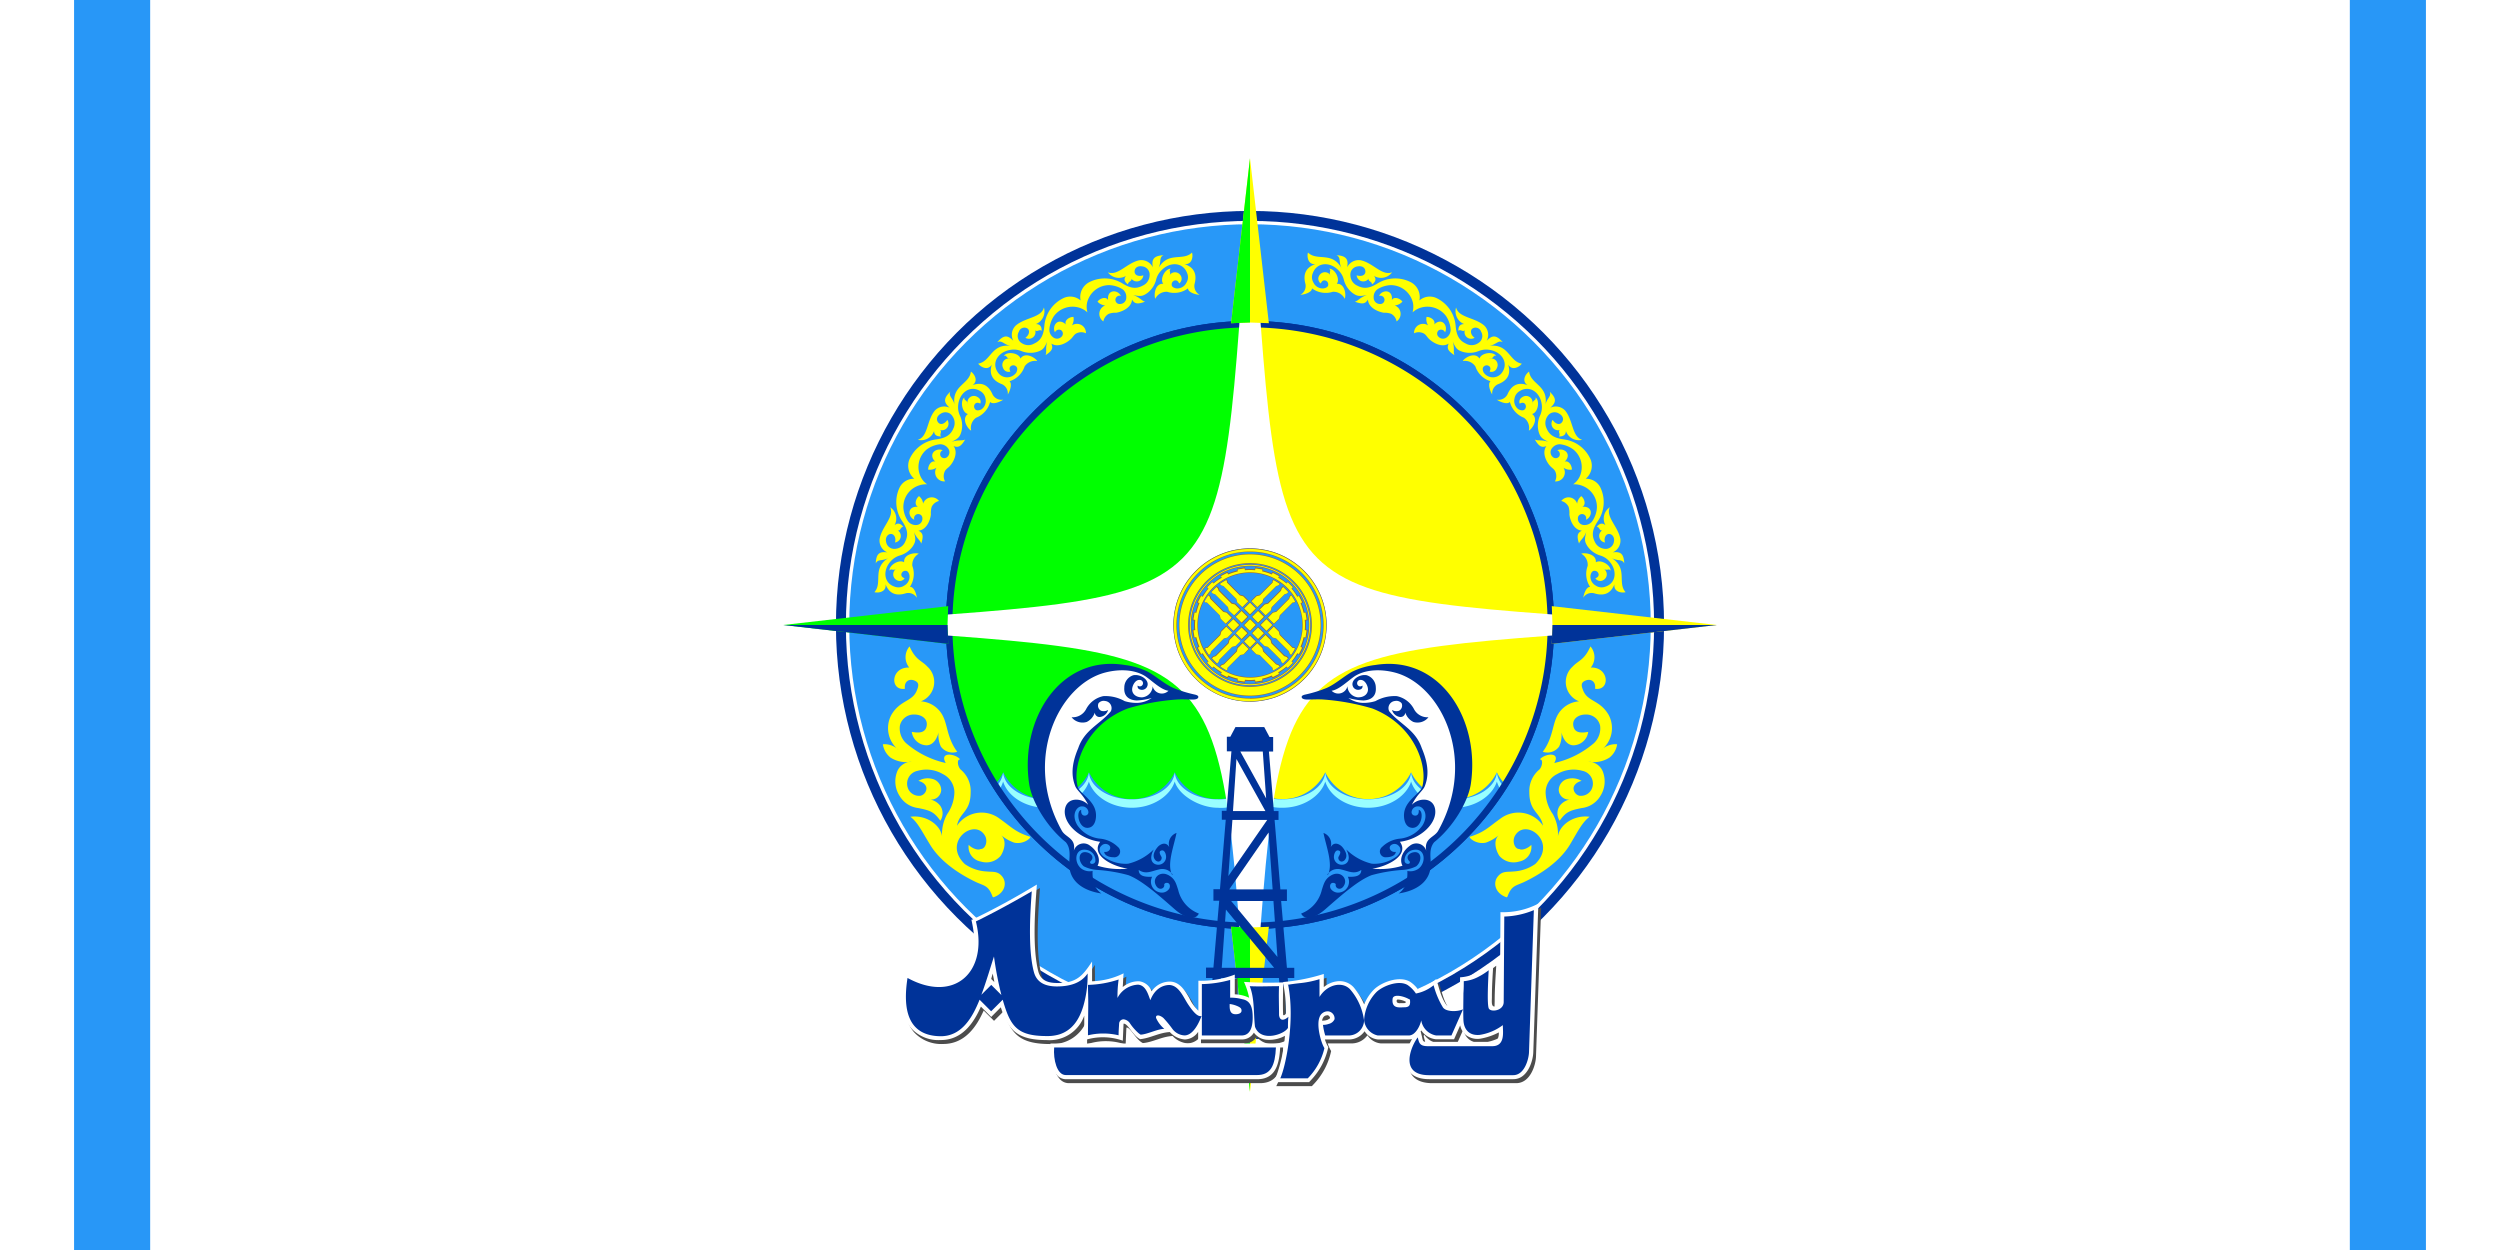 <svg xmlns="http://www.w3.org/2000/svg" width="432" height="216" viewBox="0 0 432 216"><defs><style>.cls-1,.cls-10{fill:#fff;}.cls-2{fill:#a90000;}.cls-10,.cls-11,.cls-2,.cls-5,.cls-6,.cls-7,.cls-8,.cls-9{fill-rule:evenodd;}.cls-3,.cls-9{fill:#039;}.cls-4,.cls-7{fill:#2898f8;}.cls-5{fill:#ff0;}.cls-6{fill:lime;}.cls-8{fill:#9ff;}.cls-11{fill:#963;}.cls-12{fill:#4c4c4c;}.cls-13{fill:#2897f7;}</style></defs><g id="Layer_2" data-name="Layer 2"><g id="Layer_1-2" data-name="Layer 1"><rect class="cls-1" width="432" height="216"/><g id="Layer_1-3" data-name="Layer_1"><path id="path10" class="cls-2" d="M249.55,101.14a2.49,2.49,0,0,1,2.48,2.49v2.48a2.48,2.48,0,0,1-2.48,2.49h-2.49v-7.46Zm0,9.94a5,5,0,0,0,5-5v-2.48a5,5,0,0,0-5-5h-5v12.42Zm-9.94-12.42h2.48v12.42h-2.48Zm-5,0h2.48v12.42h-2.48l-5-7.8v7.8h-2.49V98.66h2.49l5,7.8Zm-37.28,0h7.46v2.48h-5v2.49h5v2.48h-5v2.49h5v2.48h-7.46Zm-9.94,0h2.49v9.94h5v2.48h-7.46Zm26.09,9.94H216a3.73,3.73,0,0,0,0-7.46h-2.49v2.49H216a1.24,1.24,0,0,1,0,2.48h-2.49v2.49ZM216,96.17a8.7,8.7,0,1,1-8.7,8.7A8.71,8.71,0,0,1,216,96.17Zm0,2.49a6.21,6.21,0,1,1-6.21,6.21A6.21,6.21,0,0,1,216,98.66Z"/><circle id="ellipse12" class="cls-3" cx="216" cy="108" r="71.55"/><circle id="ellipse14" class="cls-1" cx="216" cy="108" r="69.83"/><circle id="ellipse16" class="cls-4" cx="216" cy="108" r="69.25"/><circle id="ellipse18" class="cls-3" cx="216" cy="108" r="52.55"/><path id="path20" class="cls-5" d="M216,56h.14A52,52,0,0,1,216,160h0V56Z"/><path id="path22" class="cls-6" d="M216,56h0V160h0a52,52,0,0,1,0-104Z"/><g id="море"><path id="_157307632" data-name=" 157307632" class="cls-7" d="M260.1,135.53a8.09,8.09,0,0,1-1.44-2.07,8.24,8.24,0,0,1-14.83,0,8.24,8.24,0,0,1-14.82,0,8.23,8.23,0,0,1-13,2.44,8.23,8.23,0,0,1-13-2.44,8.24,8.24,0,0,1-14.82,0,8.24,8.24,0,0,1-14.83,0,8.14,8.14,0,0,1-1.44,2.08,52,52,0,0,0,88.2,0Z"/><path id="_157307560" data-name=" 157307560" class="cls-8" d="M216,137.76a7.68,7.68,0,0,1-5.6,1.82c-2.91,0-6.63-2-7.41-4.53-.78,2.5-3.81,4.53-7.41,4.53s-6.63-2-7.42-4.53c-.78,2.5-3.8,4.53-7.41,4.53s-6.63-2-7.41-4.53a6.38,6.38,0,0,1-.74,1.57l-.47-.72a4,4,0,0,0,1.21-2.45c.2,2.61,3.44,4.68,7.41,4.68s7.21-2.07,7.41-4.68c.21,2.61,3.45,4.68,7.42,4.68s7.2-2.07,7.41-4.68c.2,2.61,3.44,4.68,7.41,4.68a9.34,9.34,0,0,0,5.6-1.69,9.34,9.34,0,0,0,5.6,1.69c4,0,7.21-2.07,7.41-4.68.21,2.61,3.45,4.68,7.41,4.68s7.21-2.07,7.42-4.68c.2,2.61,3.44,4.68,7.41,4.68s7.21-2.07,7.41-4.68a4,4,0,0,0,1.21,2.45l-.47.72a6.21,6.21,0,0,1-.74-1.57c-.78,2.5-3.8,4.53-7.41,4.53s-6.63-2-7.41-4.53c-.79,2.5-3.81,4.53-7.42,4.53s-6.63-2-7.41-4.53c-.78,2.5-3.8,4.53-7.41,4.53a9,9,0,0,1-5.6-1.82Z"/></g><path id="path27" class="cls-9" d="M216,55.45A52.55,52.55,0,1,1,163.45,108,52.55,52.55,0,0,1,216,55.45Zm0,1.12A51.43,51.43,0,1,1,164.57,108,51.44,51.44,0,0,1,216,56.57Z"/><g id="компас"><path id="_157307344" data-name=" 157307344" class="cls-10" d="M216,185c-6.12-78,.7-70.9-77.11-77,77.81-6.07,71,1,77.11-77,6.12,78-.7,70.9,77.11,77-77.81,6.07-71-1-77.11,77Z"/><polygon id="_157306944" data-name=" 157306944" class="cls-6" points="163.73 108 163.85 111.26 135.34 108 163.85 104.74 163.73 108"/><polygon id="_157306872" data-name=" 157306872" class="cls-9" points="163.73 108 163.85 111.26 135.34 108 163.73 108"/><polygon id="_157306800" data-name=" 157306800" class="cls-5" points="268.27 108 268.15 111.26 296.66 108 268.15 104.74 268.27 108"/><polygon id="_157306728" data-name=" 157306728" class="cls-9" points="268.27 108 268.15 111.26 296.66 108 268.27 108"/><polygon id="_157102872" data-name=" 157102872" class="cls-5" points="216 55.73 219.26 55.85 216 27.34 212.74 55.85 216 55.73"/><polygon id="_157482840" data-name=" 157482840" class="cls-6" points="216 55.73 216 27.34 212.74 55.85 216 55.73"/><polygon id="_157103112" data-name=" 157103112" class="cls-5" points="216 160.27 212.74 160.15 216 188.66 219.26 160.15 216 160.27"/><polygon id="_157103784" data-name=" 157103784" class="cls-6" points="216 160.27 212.74 160.15 216 188.66 216 160.27"/></g><g id="осетры"><g id="g44"><path id="_157306584" data-name=" 157306584" class="cls-9" d="M229.37,151.12a2.14,2.14,0,0,1,2.36-.88c1.26.27,2.28.93,3.5.08,0,1-.88,1.26-2.33,1.18a1.87,1.87,0,0,1-1.25,2.69,1.55,1.55,0,0,1-1.71-.63c-.2-.38-.12-1,.41-1,.23,0,.45.12.47.26a.61.61,0,0,0,.42.72c.67.22,1.16-.58,1.2-1.14.06-1-1.12-1.95-2.51-1.08-1,.62-1.17,1.39-1.52,2.46a5.76,5.76,0,0,1-3.57,4.08c.37.86,1.77,1.35,4.17-.74,2.8-2.45,5.68-5,8-5.89a27.14,27.14,0,0,1,5.4-.91,6.12,6.12,0,0,0,2.31-.62c1.07-.87,1-2.75-.54-2.41-.74.16-1.4.86-.57,1.59.16.54-.72.53-.88,0a1.8,1.8,0,0,1,1.42-2c2.19-.48,2.36,2.23.94,3.25a2.42,2.42,0,0,1-1.9.37c.09,2-.48,3.17-1.51,3.89,2.95-.43,5.75-2,5.55-5.46-.07-1.2-.22-2.41.6-3.4,3.28-2.62,5.87-7,6.33-10.06,1.66-11.18-5.33-22.37-16.52-20.56a12.16,12.16,0,0,0-4,1.17c-1.53.87-2.84,2.1-4.4,2.8a22.29,22.29,0,0,1-3.48,1.09c-.22.06-.87.14-.83.49s.58.43,1,.42c.91,0,1.84-.07,2.76,0a39.64,39.64,0,0,1,8.46,1.55c7.67,3,9.67,10.47,8.55,13.74-.83,1.38-3.29,2.47-3.08,5.05.09,1.13.61,1.78,1.39,1.83,1.65.12,2.13-2.9,1.14-3.11.09.71-.23,1-.58,1s-.64-.21-.65-.59a1.07,1.07,0,0,1,1.2-1c.77,0,1.83,1.35.73,3.22a5.42,5.42,0,0,1-3.85,2.34,5.09,5.09,0,0,0-3.18,1.45,1,1,0,0,0,.78,1.77c.63,0,1.52-.22,1.6-.93-.95.18-1.51-.93-.58-1.3a.94.94,0,0,1,1,.19c.7.61.31,1.43-.3,1.92a6.48,6.48,0,0,1-4.26,1.24,9.41,9.41,0,0,1-4.43-2.47c.93,1.73.22,2.64-.79,2.65a1.35,1.35,0,0,1-1.34-1.36c0-.51.27-1.17.7-1.12.83.1.12,1,.08,1.16a.64.64,0,0,0,.5.77.75.75,0,0,0,.65-.35c.53-.71,0-1.58-.44-2.12s-1.48-1.08-2.05,0a2,2,0,0,0-1.24-2.48c.43,2.27,1.71,5.38.76,7.25Z"/><path id="_157306512" data-name=" 157306512" class="cls-10" d="M230.11,119.36c1.32-.18,2.91-1.81,4-2.52,2-1.26,4.74-1.19,6.9-.63,8.07,2.09,14.35,15.1,7.51,27.34-.66,1.19-2.49,1.26-2.06,3.47a1.78,1.78,0,0,0-2.84-.87c-1.13.8-1.91,2.25-1.27,3.45a13.14,13.14,0,0,1-5.21.5c2.58-.36,6.47-2.29,4.76-4.64,3.66-.46,6.55-3.31,6.07-5.72-.4-2-2.82-1.91-4-.67.94-1.88,1.93-2.44,2.23-3.21.63-1.6.77-3.55-.52-6.58-1.09-3.22-3.77-4.11-5.63-6.38a1.24,1.24,0,0,1,1-1.77,1.18,1.18,0,0,1,1.14.38,1,1,0,0,1-.44,1.31,1.45,1.45,0,0,1-1.21-.14,1.67,1.67,0,0,0,1.3,1.2.83.83,0,0,0,1-.75,2.69,2.69,0,0,0,1.39,1.62,2.4,2.4,0,0,0,2.61-.81,2.63,2.63,0,0,1-2.48-1.36,4.34,4.34,0,0,0-3-2.29,6.78,6.78,0,0,0-3.68.86,6.84,6.84,0,0,1-2.07.31,4.56,4.56,0,0,1-2.61-.85,10.87,10.87,0,0,0,2.6.43c1.28-.05,2.26-.71,2.14-2.23a2.22,2.22,0,0,0-1.57-2.13c-1.34-.25-3.06,1-2.27,2.14a1,1,0,0,0,1.14.32.53.53,0,0,0,.38-.68.54.54,0,0,1-.91-.4.57.57,0,0,1,.63-.57c.68,0,1.13.83,1.23,1.43.14.88-.56,1.6-1.72,1.58a2,2,0,0,1-1.81-1.93,1.62,1.62,0,0,1-2.74.79Z"/></g><g id="g48"><path id="_157306416" data-name=" 157306416" class="cls-9" d="M202.63,151.12a2.14,2.14,0,0,0-2.36-.88c-1.26.27-2.28.93-3.5.08,0,1,.88,1.26,2.32,1.18a1.88,1.88,0,0,0,1.26,2.69,1.54,1.54,0,0,0,1.7-.63c.21-.38.13-1-.4-1a.46.46,0,0,0-.48.26.59.59,0,0,1-.41.72c-.67.22-1.16-.58-1.2-1.14-.07-1,1.12-1.95,2.51-1.08,1,.62,1.17,1.39,1.52,2.46a5.76,5.76,0,0,0,3.57,4.08c-.37.86-1.77,1.35-4.17-.74-2.8-2.45-5.68-5-8-5.89a27.14,27.14,0,0,0-5.4-.91,6.06,6.06,0,0,1-2.31-.62c-1.07-.87-1-2.75.54-2.41.74.16,1.4.86.57,1.59-.16.54.72.53.88,0a1.8,1.8,0,0,0-1.42-2c-2.19-.48-2.36,2.23-.94,3.25a2.41,2.41,0,0,0,1.89.37c-.08,2,.49,3.17,1.52,3.89-2.95-.43-5.75-2-5.55-5.46.07-1.2.22-2.41-.6-3.4-3.28-2.62-5.87-7-6.33-10.06-1.66-11.18,5.33-22.37,16.52-20.56a12.23,12.23,0,0,1,4,1.17c1.53.87,2.84,2.1,4.4,2.8a22,22,0,0,0,3.48,1.09c.22.06.87.14.83.49s-.58.43-1,.42c-.91,0-1.84-.07-2.76,0a39.64,39.64,0,0,0-8.46,1.55c-7.67,3-9.67,10.47-8.55,13.74.83,1.38,3.29,2.47,3.08,5.05-.09,1.13-.62,1.78-1.39,1.83-1.65.12-2.13-2.9-1.15-3.11-.09.71.24,1,.59,1s.64-.21.65-.59a1.07,1.07,0,0,0-1.2-1c-.77,0-1.83,1.35-.73,3.22a5.4,5.4,0,0,0,3.85,2.34,5.11,5.11,0,0,1,3.18,1.45,1,1,0,0,1-.79,1.77c-.62,0-1.51-.22-1.59-.93.95.18,1.5-.93.58-1.3a.94.94,0,0,0-1,.19c-.7.61-.31,1.43.3,1.92a6.48,6.48,0,0,0,4.26,1.24,9.41,9.41,0,0,0,4.43-2.47c-.93,1.73-.22,2.64.79,2.65a1.35,1.35,0,0,0,1.34-1.36c0-.51-.27-1.17-.7-1.12-.83.1-.13,1-.08,1.16a.64.64,0,0,1-.5.77.75.75,0,0,1-.65-.35c-.53-.71,0-1.58.44-2.12s1.48-1.08,2.05,0a2,2,0,0,1,1.24-2.48c-.43,2.27-1.71,5.38-.76,7.25Z"/><path id="_157306344" data-name=" 157306344" class="cls-10" d="M201.89,119.36c-1.32-.18-2.92-1.81-4-2.52-2-1.26-4.73-1.19-6.9-.63-8.07,2.09-14.34,15.1-7.5,27.34.66,1.19,2.49,1.26,2.06,3.47a1.77,1.77,0,0,1,2.83-.87c1.13.8,1.92,2.25,1.28,3.45a13.14,13.14,0,0,0,5.21.5c-2.58-.36-6.48-2.29-4.76-4.64-3.66-.46-6.55-3.31-6.07-5.72.4-2,2.82-1.91,4-.67-.95-1.88-1.93-2.44-2.23-3.21-.63-1.6-.78-3.55.51-6.58,1.1-3.22,3.78-4.11,5.64-6.38a1.24,1.24,0,0,0-1-1.77,1.16,1.16,0,0,0-1.13.38,1,1,0,0,0,.44,1.31,1.46,1.46,0,0,0,1.21-.14,1.67,1.67,0,0,1-1.3,1.2.82.82,0,0,1-1-.75,2.72,2.72,0,0,1-1.39,1.62,2.42,2.42,0,0,1-2.62-.81,2.63,2.63,0,0,0,2.49-1.36,4.34,4.34,0,0,1,3-2.29,6.74,6.74,0,0,1,3.67.86,7,7,0,0,0,2.08.31,4.52,4.52,0,0,0,2.6-.85,10.78,10.78,0,0,1-2.59.43c-1.28-.05-2.26-.71-2.14-2.23a2.21,2.21,0,0,1,1.57-2.13c1.34-.25,3.06,1,2.27,2.14a1,1,0,0,1-1.15.32.53.53,0,0,1-.37-.68.54.54,0,0,0,.91-.4.57.57,0,0,0-.63-.57c-.68,0-1.13.83-1.23,1.43-.14.88.56,1.6,1.72,1.58a2,2,0,0,0,1.81-1.93,1.62,1.62,0,0,0,2.74.79Z"/></g></g><path id="вышка" class="cls-9" d="M214.33,129.87l4.46,8.09-.58-8.09Zm-.79-4.23h4.92l.91,1.71H220v2.52h-.73l.85,10.28h.81v1.54h-.68l1,12h1.13v2h-1l1,11.55h1.27V169h-1.13l.26,3.05-1.5.11L221,169H211l-.23,3.16-1.5-.11.26-3.05h-1.13v-1.8h1.28l1-11.55h-1v-2h1.13l1-12h-.68v-1.54h.81l.85-10.28H212v-2.52h.6l.91-1.71Zm-.48,14.51h5.6l-5-9Zm5.9,1.54h-6l-.7,9.69,6.71-9.69Zm-6.55,12h7.5l-.7-9.83-6.8,9.83Zm7.64,2h-7.31l8,9.67Zm.12,11.55-8.33-10.06-.72,10.06Z"/><g id="орнамент"><path id="_157261616" data-name=" 157261616" class="cls-5" d="M171.65,155.06c2-.67,2.45-2.53,1.49-3.65-.77-.93-1.59-.71-2.64-.82a7.17,7.17,0,0,1-3.79-1.29c-4-3.85,1.81-8.17,3.56-4.77.42.92,0,2.19-.81,2.18-.53.31-1.63-.21-2.07-.73a2.57,2.57,0,0,0,2.11,2.9,3.24,3.24,0,0,0,3.42-1c.65-1,1.07-2.67.06-3.58a7.21,7.21,0,0,0,2.24,1.3c1.48.36,2.82-.63,2.83-1-2.57-.79-3.19-1.63-5.35-3.16a5.13,5.13,0,0,0-7.33,1.24c.41-2.32,2.37-2.33,2.36-5.81a4.78,4.78,0,0,0-1.66-3.83c-.56-.44-.81-1.88-.15-1.81-.87-1.06-3.66-1.35-2.49.62a15.82,15.82,0,0,1-6.87-3.44,3.51,3.51,0,0,1-1.06-3,2.45,2.45,0,0,1,2.5-1.94c1.22,0,2.37.72,2.12,2s-1.48,1.18-2.56,1a2.64,2.64,0,0,0,2.52,2.32c1.2,0,1.87-1.22,2.1-2.25a4.68,4.68,0,0,0,.4,2.46,2.5,2.5,0,0,0,2.83.91c-2.08-2.82-1.51-5.31-3.11-7.13a4.59,4.59,0,0,0-3.16-1.59,3.58,3.58,0,0,0,1.11-6c-1-1.09-2-1.06-3.08-3.49a2.85,2.85,0,0,0-.06,3.65c-3.2-.11-3.4,4.07-.74,3.67-.18-1.33.83-1.86,1.8-1.35.75.38.51,1,.25,1.66-.78,1.95-2.87,1.61-4.38,4.18a4.83,4.83,0,0,0,1.25,6.1,3.46,3.46,0,0,0-2.73-1,3.56,3.56,0,0,0,1.35,2.32,5.09,5.09,0,0,0,3.61.69,2.72,2.72,0,0,0-2.47,1.66,4.67,4.67,0,0,0,.46,4.35,4.31,4.31,0,0,0,3.16,2c2,.41,2.72.62,3.82,2.2a2.32,2.32,0,0,0,0-2.57,2.88,2.88,0,0,0-2-1.14,1.74,1.74,0,0,0,2.15-1.59,2,2,0,0,0-1.52-1.93,3.07,3.07,0,0,0-2.42.34c.79.19,1.35.68,1.39,1.25a1.34,1.34,0,0,1-1,1.31,2.06,2.06,0,0,1-2.06-1,2.25,2.25,0,0,1,1.53-3.3,5.59,5.59,0,0,1,4.36.56,3.55,3.55,0,0,1,2,3.19,6.87,6.87,0,0,1-1.24,3.72,7,7,0,0,0-.89,3.86c-.29-2.06-2.85-3.77-5.48-3.39,1.24.89,2,2.53,3.36,4.74,1.72,2.91,5,5.13,8,6.55,1.45.67,2.15.58,2.85,2.53Z"/><path id="_157261544" data-name=" 157261544" class="cls-5" d="M174.14,68.2a1.74,1.74,0,0,0-1-1.81c-1.46-.55-2.33-1.59-1.75-3.4-.67,1.14-1.93.44-2.36-.15,2.23-.37,2.23-3.58,5.77-3.06-1.34-.14-1.64-1.09-2.48-.64,1.17-1.35,1.85-1.22,2.78-.25a2.21,2.21,0,0,1,.42-2.63c1.63-1.43,4.43-1.34,4.87-3.13A2.37,2.37,0,0,1,179,56c1,0,1,.84,1,1.17-.37-.34-.8.27-1.12-.11a1.14,1.14,0,0,1-1.69,1.31c.71-.51.82-1.32.32-1.63a1,1,0,0,0-1.44.57,1.43,1.43,0,0,0,.52,2,2,2,0,0,0,2.11.06c1.22-.56,1.62-1.52,1.76-3a5.85,5.85,0,0,1,3.27-4.84,2.74,2.74,0,0,1,3,.39,2.89,2.89,0,0,1,1.42-3.12A5.86,5.86,0,0,1,194,49c1.26.77,2.28,1,3.45.36a2,2,0,0,0,1.2-1.74,1.43,1.43,0,0,0-1.27-1.59c-.66-.12-1.27.15-1.32.83s.67,1,1.51.71a1.14,1.14,0,0,1-2.06.59c.11.48-.63.46-.58,1-.25-.2-1-.72-.35-1.49a2.37,2.37,0,0,1-3.14-.62c1.7.7,3.28-1.61,5.4-2.07a2.2,2.2,0,0,1,2.37,1.22c-.23-1.33.07-2,1.84-2.1-.86.41-.27,1.22-.95,2.38,1.68-3.16,4.26-1.26,5.88-2.84.22.69,0,2.12-1.28,2,1.8.61,2.13,1.92,1.72,3.43a1.73,1.73,0,0,0,.87,1.87c-.51,0-2-.37-2-1.11a4,4,0,0,1-3.61.59,2.17,2.17,0,0,0-2.05,1.21c-.27-.63-.06-2.69,1.38-2.59-.64-.78.3-2.63,1.31-2.61-.5.43.2.49-.32,1.31a1.13,1.13,0,0,1,2-.16,1,1,0,0,1-.24,1.4c-.17-.37-.36-.55-.69-.53a.7.7,0,0,0-.6.76c0,.39.47.59.85.63a1.76,1.76,0,0,0,1.7-1,1.79,1.79,0,0,0,.1-1.68c-.7-1.86-3-2-4.48-.38a3.36,3.36,0,0,0-.85,1.5,4.15,4.15,0,0,1-1.52,2.35c-.85.6-1.2.61-2.48.35,1.2.4,1.47,1,2.08,1.15-1.4.52-1.84.33-2.26-.37-.06,1.41-1.76,2.13-2.73,2.28a3.37,3.37,0,0,0-1.29.19,1.87,1.87,0,0,0-.93,1.31,1.56,1.56,0,0,1,.32-2.76,2,2,0,0,1-1.33-.66c.53-.69,1.56-.87,1.83-.25-.23-1.94,1.7-1.84,2.21-.74a.72.72,0,1,0-.15,1.4,1.08,1.08,0,0,0,1.08-1.09A1.65,1.65,0,0,0,194,50a4.74,4.74,0,0,0-2.33-.73,3.94,3.94,0,0,0-3.83,3.08,3.56,3.56,0,0,0,.07,1.63,3.7,3.7,0,0,0-1.48-.83,4,4,0,0,0-4.31,1.47,4.85,4.85,0,0,0-.79,2.31A1.63,1.63,0,0,0,182,58.3a1.07,1.07,0,0,0,1.52-.22.73.73,0,0,0-.13-1,.74.74,0,0,0-1.09.35c-.58-1.07.48-2.68,1.9-1.35-.34-.58.42-1.31,1.29-1.32a2,2,0,0,1-.26,1.46,1.56,1.56,0,0,1,2.42,1.37,1.87,1.87,0,0,0-1.61,0c-.44.21-.6.6-.92.92-.69.7-2.27,1.64-3.45.86.32.75.22,1.22-1,2,.26-.57-.08-1.16.3-2.36-.54,1.18-.75,1.47-1.74,1.79a4.16,4.16,0,0,1-2.8-.16,3.43,3.43,0,0,0-1.71-.2c-2.15.28-3.43,2.17-2.34,3.83a1.93,1.93,0,0,0,3.22.13c.19-.34.29-.82,0-1.06a.69.69,0,0,0-1,0c-.21.25-.18.51,0,.87a1,1,0,0,1-1.27-.64A1.12,1.12,0,0,1,174.7,62c-1-.07-.6-.67-1.24-.51.58-.84,2.63-.5,2.88.48.77-1.23,2.55-.17,2.9.42a2.17,2.17,0,0,0-2.19.94,4,4,0,0,1-2.61,2.55c.56.49,0,1.87-.3,2.29Z"/><path id="_157261472" data-name=" 157261472" class="cls-5" d="M158.43,103.3a1.72,1.72,0,0,0-1.9-.78c-1.49.48-2.82.21-3.51-1.56.2,1.31-1.22,1.56-1.92,1.37,1.5-1.69-.52-4.18,2.56-6-1.12.73-2,.18-2.33,1.06.07-1.78.68-2.11,2-1.94A2.2,2.2,0,0,1,152,93.14c.36-2.14,2.6-3.83,1.82-5.49a2.36,2.36,0,0,1,.76,3.11c.74-.64,1.29,0,1.51.28-.5,0-.45.71-.94.62a1.14,1.14,0,0,1-.49,2.08c.23-.84-.2-1.54-.78-1.47s-.92.71-.76,1.36a1.43,1.43,0,0,0,1.64,1.2,2,2,0,0,0,1.68-1.28c.59-1.2.31-2.21-.51-3.44a5.84,5.84,0,0,1-.5-5.82A2.73,2.73,0,0,1,158,82.73a2.91,2.91,0,0,1-.86-3.32,5.84,5.84,0,0,1,4.69-3.49c1.46-.21,2.41-.66,2.92-1.9a2.07,2.07,0,0,0-.17-2.11,1.43,1.43,0,0,0-2-.43c-.58.32-.89.91-.5,1.47s1.14.34,1.62-.39a1.14,1.14,0,0,1-1.24,1.75c.39.3-.19.75.16,1.11-.32,0-1.2,0-1.21-.94A2.37,2.37,0,0,1,158.6,76c1.76-.52,1.54-3.31,2.9-5a2.19,2.19,0,0,1,2.61-.54c-1-.89-1.17-1.56.12-2.79-.42.85.55,1.12.75,2.44-.68-3.51,2.53-3.65,2.79-5.9.61.4,1.36,1.63.26,2.35,1.78-.66,2.86.16,3.48,1.59a1.73,1.73,0,0,0,1.85.91c-.41.3-1.75.94-2.27.4a4,4,0,0,1-2.43,2.73,2.15,2.15,0,0,0-.84,2.23c-.61-.32-1.74-2.06-.56-2.88-1-.21-1.41-2.24-.61-2.86-.12.65.46.26.58,1.22a1.12,1.12,0,0,1,1.48-1.4c.58.25.88.69.69,1.24-.36-.18-.63-.2-.87,0a.71.71,0,0,0,0,1c.26.29.73.16,1.06,0a1.77,1.77,0,0,0,.71-1.84,1.83,1.83,0,0,0-1-1.37c-1.71-1-3.55.36-3.73,2.52a3.42,3.42,0,0,0,.28,1.7,4.11,4.11,0,0,1,.29,2.79c-.28,1-.55,1.23-1.71,1.82,1.19-.43,1.79-.13,2.35-.41-.76,1.29-1.23,1.42-2,1.13.84,1.14,0,2.77-.69,3.49-.31.33-.69.5-.88,1a1.89,1.89,0,0,0,.09,1.61,1.56,1.56,0,0,1-1.48-2.36,2,2,0,0,1-1.44.33c0-.87.67-1.66,1.26-1.35-1.39-1.36.16-2.5,1.26-2a.74.74,0,0,0-.3,1.11.75.75,0,0,0,1.06.08,1.09,1.09,0,0,0,.15-1.54,1.67,1.67,0,0,0-1.41-.68,4.77,4.77,0,0,0-2.27.9,3.93,3.93,0,0,0-1,4.79,3.49,3.49,0,0,0,1.08,1.23,3.79,3.79,0,0,0-1.67.29,3.9,3.9,0,0,0-2.43,3.85,4.71,4.71,0,0,0,.83,2.29,1.67,1.67,0,0,0,1.45.6,1.07,1.07,0,0,0,1-1.13.72.72,0,1,0-1.39.22c-1.13-.46-1.31-2.39.64-2.24-.63-.24-.5-1.28.16-1.84a1.92,1.92,0,0,1,.72,1.3,1.56,1.56,0,0,1,2.74-.46,1.9,1.9,0,0,0-1.26,1,3.59,3.59,0,0,0-.14,1.3c-.09,1-.74,2.7-2.15,2.83.72.38.94.81.48,2.24-.16-.6-.79-.85-1.25-2,.32,1.27.33,1.62-.23,2.49A4.16,4.16,0,0,1,155.45,96a3.34,3.34,0,0,0-1.46.91c-1.5,1.57-1.3,3.85.59,4.46a1.78,1.78,0,0,0,1.67-.18,1.75,1.75,0,0,0,.91-1.75c-.06-.37-.29-.82-.67-.81a.71.71,0,0,0-.74.64c0,.32.19.5.57.66a1,1,0,0,1-1.39.3,1.12,1.12,0,0,1,.07-2c-.81.55-.9-.14-1.3.38-.07-1,1.74-2,2.54-1.44-.16-1.43,1.89-1.73,2.53-1.49a2.19,2.19,0,0,0-1.12,2.11,4,4,0,0,1-.42,3.62C158,101.36,158.38,102.8,158.43,103.3Z"/><path id="_157261400" data-name=" 157261400" class="cls-5" d="M273.57,103.3a1.72,1.72,0,0,1,1.9-.78c1.49.48,2.82.21,3.51-1.56-.2,1.31,1.22,1.56,1.92,1.37-1.5-1.69.52-4.18-2.56-6,1.12.73,2,.18,2.33,1.06-.07-1.78-.68-2.11-2-1.94A2.2,2.2,0,0,0,280,93.14c-.36-2.14-2.6-3.83-1.82-5.49a2.36,2.36,0,0,0-.76,3.11c-.74-.64-1.29,0-1.51.28.5,0,.45.71.94.62a1.14,1.14,0,0,0,.49,2.08c-.23-.84.2-1.54.78-1.47s.92.71.76,1.36a1.43,1.43,0,0,1-1.64,1.2,2.07,2.07,0,0,1-1.69-1.28c-.58-1.2-.3-2.21.52-3.44a5.84,5.84,0,0,0,.5-5.82A2.73,2.73,0,0,0,274,82.73a2.91,2.91,0,0,0,.86-3.32,5.84,5.84,0,0,0-4.69-3.49c-1.46-.21-2.41-.66-2.92-1.9a2.07,2.07,0,0,1,.17-2.11,1.43,1.43,0,0,1,2-.43c.58.32.89.91.5,1.47s-1.14.34-1.62-.39a1.14,1.14,0,0,0,1.24,1.75c-.39.3.19.75-.16,1.11.32,0,1.2,0,1.21-.94A2.37,2.37,0,0,0,273.4,76c-1.76-.52-1.54-3.31-2.9-5a2.19,2.19,0,0,0-2.61-.54c1-.89,1.17-1.56-.12-2.79.42.85-.55,1.12-.75,2.44.68-3.51-2.53-3.65-2.79-5.9-.61.4-1.36,1.63-.26,2.35-1.78-.66-2.86.16-3.48,1.59a1.73,1.73,0,0,1-1.85.91c.41.3,1.75.94,2.27.4a4,4,0,0,0,2.43,2.73,2.15,2.15,0,0,1,.84,2.23c.61-.32,1.74-2.06.56-2.88,1-.21,1.41-2.24.61-2.86.12.65-.46.26-.58,1.22a1.12,1.12,0,0,0-1.48-1.4c-.58.25-.88.69-.69,1.24.36-.18.63-.2.87,0a.71.71,0,0,1,0,1c-.26.29-.73.16-1.06,0a1.77,1.77,0,0,1-.71-1.84,1.83,1.83,0,0,1,1-1.37c1.71-1,3.55.36,3.73,2.52a3.42,3.42,0,0,1-.28,1.7,4.11,4.11,0,0,0-.29,2.79c.28,1,.55,1.23,1.71,1.82-1.19-.43-1.79-.13-2.35-.41.76,1.29,1.23,1.42,2,1.13-.84,1.14,0,2.77.69,3.49.31.33.69.5.88,1a1.89,1.89,0,0,1-.09,1.61,1.56,1.56,0,0,0,1.48-2.36,2,2,0,0,0,1.44.33c0-.87-.67-1.66-1.26-1.35,1.39-1.36-.16-2.5-1.26-2a.74.74,0,0,1,.3,1.11.75.75,0,0,1-1.06.08,1.09,1.09,0,0,1-.15-1.54,1.67,1.67,0,0,1,1.41-.68,4.77,4.77,0,0,1,2.27.9,3.93,3.93,0,0,1,1.05,4.79,3.49,3.49,0,0,1-1.08,1.23,3.79,3.79,0,0,1,1.67.29,3.9,3.9,0,0,1,2.43,3.85,4.71,4.71,0,0,1-.83,2.29,1.67,1.67,0,0,1-1.45.6,1.07,1.07,0,0,1-1-1.13.72.72,0,1,1,1.39.22c1.13-.46,1.31-2.39-.64-2.24.63-.24.5-1.28-.16-1.84a1.92,1.92,0,0,0-.72,1.3,1.56,1.56,0,0,0-2.74-.46,1.9,1.9,0,0,1,1.26,1,3.59,3.59,0,0,1,.14,1.3c.09,1,.74,2.7,2.15,2.83-.72.38-.94.81-.48,2.24.16-.6.79-.85,1.25-2-.32,1.27-.33,1.62.23,2.49A4.16,4.16,0,0,0,276.55,96a3.34,3.34,0,0,1,1.46.91c1.5,1.57,1.3,3.85-.59,4.46a1.78,1.78,0,0,1-1.67-.18,1.75,1.75,0,0,1-.91-1.75c.06-.37.29-.82.67-.81a.71.71,0,0,1,.74.64c0,.32-.19.5-.57.66a1,1,0,0,0,1.39.3,1.12,1.12,0,0,0-.07-2c.81.55.9-.14,1.3.38.07-1-1.74-2-2.54-1.44.16-1.43-1.89-1.73-2.53-1.49a2.19,2.19,0,0,1,1.12,2.11,4,4,0,0,0,.42,3.62c-.74,0-1.15,1.47-1.2,2Z"/><path id="_157261328" data-name=" 157261328" class="cls-5" d="M260.35,155.06c-2-.67-2.45-2.53-1.49-3.65.77-.93,1.59-.71,2.64-.82a7.17,7.17,0,0,0,3.79-1.29c3.95-3.85-1.81-8.17-3.56-4.77-.42.92,0,2.19.81,2.18.53.31,1.63-.21,2.07-.73a2.57,2.57,0,0,1-2.11,2.9,3.24,3.24,0,0,1-3.42-1c-.65-1-1.07-2.67-.07-3.58a7.06,7.06,0,0,1-2.23,1.3c-1.48.36-2.82-.63-2.83-1,2.57-.79,3.19-1.63,5.35-3.16a5.13,5.13,0,0,1,7.33,1.24c-.41-2.32-2.37-2.33-2.36-5.81a4.78,4.78,0,0,1,1.66-3.83c.56-.44.81-1.88.15-1.81.87-1.06,3.66-1.35,2.49.62a15.82,15.82,0,0,0,6.87-3.44,3.51,3.51,0,0,0,1.06-3,2.45,2.45,0,0,0-2.5-1.94c-1.22,0-2.37.72-2.12,2s1.48,1.18,2.56,1a2.64,2.64,0,0,1-2.52,2.32c-1.2,0-1.87-1.22-2.1-2.25a4.68,4.68,0,0,1-.4,2.46,2.5,2.5,0,0,1-2.83.91c2.08-2.82,1.51-5.31,3.11-7.13a4.59,4.59,0,0,1,3.16-1.59,3.58,3.58,0,0,1-1.11-6c1-1.09,2-1.06,3.08-3.49a2.85,2.85,0,0,1,.06,3.65c3.2-.11,3.4,4.07.74,3.67.18-1.33-.83-1.86-1.8-1.35-.75.38-.51,1-.25,1.66.78,1.95,2.87,1.61,4.38,4.18a4.83,4.83,0,0,1-1.25,6.1,3.46,3.46,0,0,1,2.73-1,3.56,3.56,0,0,1-1.35,2.32,5.09,5.09,0,0,1-3.61.69,2.72,2.72,0,0,1,2.47,1.66,4.67,4.67,0,0,1-.46,4.35,4.31,4.31,0,0,1-3.16,2c-2,.41-2.72.62-3.82,2.2a2.32,2.32,0,0,1,0-2.57,2.88,2.88,0,0,1,2-1.14,1.75,1.75,0,0,1-2.16-1.59,2,2,0,0,1,1.53-1.93,3.07,3.07,0,0,1,2.42.34c-.79.19-1.35.68-1.39,1.25a1.34,1.34,0,0,0,1,1.31,2.06,2.06,0,0,0,2.06-1,2.25,2.25,0,0,0-1.53-3.3,5.59,5.59,0,0,0-4.36.56,3.55,3.55,0,0,0-2,3.19,6.87,6.87,0,0,0,1.24,3.72,7,7,0,0,1,.89,3.86c.29-2.06,2.85-3.77,5.48-3.39-1.24.89-2.05,2.53-3.36,4.74-1.72,2.91-5,5.13-8,6.55-1.45.67-2.15.58-2.85,2.53Z"/><path id="_157261256" data-name=" 157261256" class="cls-5" d="M257.86,68.2a1.74,1.74,0,0,1,1-1.81c1.46-.55,2.33-1.59,1.75-3.4.67,1.14,1.93.44,2.36-.15-2.23-.37-2.23-3.58-5.77-3.06,1.34-.14,1.64-1.09,2.48-.64-1.17-1.35-1.85-1.22-2.78-.25a2.21,2.21,0,0,0-.42-2.63c-1.63-1.43-4.43-1.34-4.87-3.13A2.37,2.37,0,0,0,253,56c-1,0-1,.84-1,1.17.37-.34.8.27,1.12-.11a1.14,1.14,0,0,0,1.69,1.31c-.71-.51-.82-1.32-.32-1.63a1,1,0,0,1,1.44.57,1.43,1.43,0,0,1-.52,2,2,2,0,0,1-2.11.06c-1.22-.56-1.62-1.52-1.76-3a5.85,5.85,0,0,0-3.27-4.84,2.74,2.74,0,0,0-3,.39,2.89,2.89,0,0,0-1.42-3.12A5.86,5.86,0,0,0,238,49c-1.26.77-2.28,1-3.46.36a2,2,0,0,1-1.19-1.74,1.43,1.43,0,0,1,1.27-1.59c.66-.12,1.27.15,1.32.83s-.67,1-1.51.71a1.14,1.14,0,0,0,2.06.59c-.11.48.63.46.58,1,.25-.2,1-.72.35-1.49a2.37,2.37,0,0,0,3.14-.62c-1.7.7-3.28-1.61-5.4-2.07a2.2,2.2,0,0,0-2.37,1.22c.23-1.33-.07-2-1.84-2.1.86.41.27,1.22.95,2.38-1.68-3.16-4.26-1.26-5.88-2.84-.22.69,0,2.12,1.28,2-1.8.61-2.13,1.92-1.72,3.43a1.73,1.73,0,0,1-.87,1.87c.51,0,2-.37,2-1.11a4,4,0,0,0,3.61.59,2.17,2.17,0,0,1,2.05,1.21c.27-.63.06-2.69-1.38-2.59.64-.78-.3-2.63-1.32-2.61.51.43-.19.49.32,1.31a1.12,1.12,0,0,0-2-.16,1,1,0,0,0,.24,1.4c.17-.37.36-.55.69-.53a.7.7,0,0,1,.6.76c0,.39-.47.59-.85.63a1.76,1.76,0,0,1-1.7-1,1.79,1.79,0,0,1-.1-1.68c.7-1.86,3-2,4.48-.38a3.36,3.36,0,0,1,.85,1.5,4.15,4.15,0,0,0,1.52,2.35c.85.6,1.2.61,2.48.35-1.2.4-1.47,1-2.08,1.15,1.4.52,1.84.33,2.26-.37.06,1.41,1.76,2.13,2.73,2.28a3.37,3.37,0,0,1,1.29.19,1.87,1.87,0,0,1,.93,1.31,1.56,1.56,0,0,0-.32-2.76,2,2,0,0,0,1.33-.66c-.53-.69-1.56-.87-1.83-.25.23-1.94-1.7-1.84-2.21-.74a.72.72,0,1,1,.15,1.4,1.08,1.08,0,0,1-1.08-1.09A1.65,1.65,0,0,1,238,50a4.7,4.7,0,0,1,2.33-.73,3.94,3.94,0,0,1,3.83,3.08,3.56,3.56,0,0,1-.07,1.63,3.7,3.7,0,0,1,1.48-.83,4,4,0,0,1,4.31,1.47,4.85,4.85,0,0,1,.79,2.31A1.63,1.63,0,0,1,250,58.3a1.07,1.07,0,0,1-1.52-.22.73.73,0,0,1,.13-1,.74.74,0,0,1,1.09.35c.58-1.07-.48-2.68-1.9-1.35.34-.58-.42-1.31-1.29-1.32a2,2,0,0,0,.26,1.46,1.56,1.56,0,0,0-2.42,1.37,1.87,1.87,0,0,1,1.61,0c.44.21.6.6.92.92.69.7,2.27,1.64,3.45.86-.32.75-.22,1.22,1,2-.26-.57.08-1.16-.3-2.36.54,1.18.75,1.47,1.74,1.79a4.16,4.16,0,0,0,2.8-.16,3.43,3.43,0,0,1,1.71-.2c2.15.28,3.43,2.17,2.34,3.83a1.93,1.93,0,0,1-3.22.13c-.19-.34-.29-.82,0-1.06a.7.7,0,0,1,1,0c.21.25.18.51,0,.87a1,1,0,0,0,1.27-.64A1.12,1.12,0,0,0,257.3,62c1-.07.6-.67,1.24-.51-.58-.84-2.63-.5-2.88.48-.77-1.23-2.55-.17-2.9.42a2.17,2.17,0,0,1,2.19.94,4,4,0,0,0,2.61,2.55c-.56.49,0,1.87.3,2.29Z"/></g><g id="шанырак"><circle id="_157261112" data-name=" 157261112" class="cls-4" cx="216" cy="108" r="13.24"/><path id="_157261040" data-name=" 157261040" class="cls-11" d="M216,118.15A10.15,10.15,0,1,1,226.15,108,10.16,10.16,0,0,1,216,118.15Zm0,.32A10.47,10.47,0,1,0,205.53,108,10.49,10.49,0,0,0,216,118.47Zm0,.15A10.62,10.62,0,1,1,226.62,108,10.63,10.63,0,0,1,216,118.62Zm0,1.66A12.28,12.28,0,1,0,203.72,108,12.3,12.3,0,0,0,216,120.28Zm0,.36A12.64,12.64,0,1,1,228.64,108,12.65,12.65,0,0,1,216,120.64Zm0,.6A13.24,13.24,0,1,0,202.76,108,13.26,13.26,0,0,0,216,121.24Zm-6.3-20.52a10.08,10.08,0,0,1,1.32-1l-.15-.29,1.25-.63.14.29a9.37,9.37,0,0,1,1.55-.51l-.05-.31,1.38-.22.05.32a8.77,8.77,0,0,1,1.62,0l.05-.32,1.38.22-.05.31a9.37,9.37,0,0,1,1.55.51l.14-.29,1.25.63-.15.29a10.08,10.08,0,0,1,1.32,1l.22-.23,1,1-.23.22a10.08,10.08,0,0,1,1,1.32l.29-.15.63,1.25-.29.14a9.37,9.37,0,0,1,.51,1.55l.31,0,.22,1.38-.32,0a8.77,8.77,0,0,1,0,1.62l.32,0-.22,1.38-.31,0a9.37,9.37,0,0,1-.51,1.55l.29.14-.63,1.25-.29-.15a10.08,10.08,0,0,1-1,1.32l.23.22-1,1-.22-.23a10.08,10.08,0,0,1-1.32,1l.15.29-1.25.63-.14-.29a9.37,9.37,0,0,1-1.55.51l.05.31-1.38.22-.05-.32a8.77,8.77,0,0,1-1.62,0l-.05.32-1.38-.22.05-.31a10.38,10.38,0,0,1-1.55-.5l-.14.28-1.25-.63.15-.29a10.08,10.08,0,0,1-1.32-1l-.22.23-1-1,.23-.22a10.08,10.08,0,0,1-1-1.32l-.29.15-.63-1.25.29-.14a9.37,9.37,0,0,1-.51-1.55l-.31,0-.22-1.38.32,0a8.77,8.77,0,0,1,0-1.62l-.32,0,.22-1.38.31,0a9.37,9.37,0,0,1,.51-1.55l-.29-.14.63-1.25.29.15a10.08,10.08,0,0,1,1-1.32l-.23-.22,1-1,.22.23Zm12.67,13.65a9,9,0,1,1,0-12.74,8.95,8.95,0,0,1,0,12.74Zm-7.45-1.29-.58.14-2.19,2.19s0,.28,0,.28l-.2.2a10.24,10.24,0,0,1-1.22-.75l.32-.32.39-.12,2.19-2.19s.15-.58.15-.58l.94-.94,1.15,1.15-.94.94Zm-1.42-1.42-.59.14L210.72,114s-.12.4-.12.4l-.33.33-1-1,.33-.33.4-.12,2.19-2.19s.14-.59.14-.59l.94-.93,1.15,1.15-.93.94Zm-1.43-1.43-.58.15-2.19,2.19s-.12.39-.12.39l-.32.32a10.24,10.24,0,0,1-.75-1.22l.2-.2h.28l2.19-2.19s.14-.58.14-.58l.94-.94,1.15,1.15-.94.94Zm9-3.31s.14-.56.14-.58l2.19-2.19h.28l.2-.2a10.24,10.24,0,0,0-.75-1.22l-.32.32s-.11.37-.12.39-2.18,2.18-2.19,2.19l-.58.15-.94.94,1.15,1.15.94-.94Zm-1.42-1.42s.14-.56.14-.58l2.19-2.2.4-.12.33-.33-1-1-.33.33s-.12.38-.12.4l-2.19,2.19-.59.14-.93.94,1.15,1.15.94-.93Zm-1.43-1.43.15-.58,2.19-2.19.39-.12.32-.32a10.24,10.24,0,0,0-1.22-.75l-.2.2s0,.25,0,.28l-2.19,2.19-.58.14-.94.94,1.15,1.15.94-.94Zm-7.31,2.85s-.14-.56-.14-.58l-2.19-2.19h-.28l-.2-.2a10.24,10.24,0,0,1,.75-1.22l.32.32s.11.37.12.39,2.18,2.18,2.19,2.19l.58.15.94.94-1.15,1.15-.94-.94Zm1.42-1.42s-.14-.56-.14-.58l-2.19-2.2-.4-.12-.33-.33,1-1,.33.33s.12.38.12.4l2.19,2.19.59.14.93.94-1.15,1.15-.94-.93Zm1.43-1.43-.15-.58-2.19-2.19-.39-.12-.32-.32a10.24,10.24,0,0,1,1.22-.75l.2.2s0,.25,0,.28l2.19,2.19.58.14.94.94L214.71,105l-.94-.94Zm3.31,9,.58.14,2.19,2.19s0,.28,0,.28l.2.2a10.24,10.24,0,0,0,1.22-.75l-.32-.32-.39-.12-2.19-2.19s-.15-.58-.15-.58l-.94-.94-1.15,1.15.94.94Zm1.42-1.42.58.14,2.2,2.19s.12.4.12.4l.33.33,1-1-.33-.33-.4-.12-2.19-2.19s-.14-.59-.14-.59l-.94-.93-1.15,1.15.93.94Zm1.43-1.43.58.15,2.19,2.19s.12.39.12.39l.32.32a10.24,10.24,0,0,0,.75-1.22l-.2-.2h-.28l-2.19-2.19s-.14-.58-.14-.58l-.94-.94L219,109.29l.94.94ZM216,109.15l1.15-1.15L216,106.85,214.85,108Zm-1.42,1.43,1.15-1.16-1.15-1.15-1.16,1.15Zm2.84-2.85,1.16-1.15-1.16-1.16-1.15,1.16Zm0,2.85,1.16-1.16-1.16-1.15-1.15,1.15Zm-2.84-2.85,1.15-1.15-1.15-1.16-1.16,1.16Zm-1.43,1.42,1.16-1.15-1.16-1.15L212,108Zm2.85-2.84,1.15-1.16L216,104l-1.15,1.15Zm2.85,2.84L220,108l-1.15-1.15L217.69,108ZM216,112l1.15-1.15L216,109.69l-1.15,1.16Z"/><path id="_157260968" data-name=" 157260968" class="cls-5" d="M215,110.85l1-1,1,1-1,1Zm2.85-2.85,1-1,1,1-1,1ZM215,105.15l1-1,1,1-1,1ZM212.12,108l1-1,1,1-1,1Zm1.42-1.42,1-1,1,1-1,1Zm2.85,2.84,1-1,1,1c-.05.06-1,1-1,1Zm0-2.84,1-1,1,1-1,1Zm-2.85,2.84,1-1,1,1-1,1ZM215,108c.06,0,1-1,1-1l1,1c-.06,0-1,1-1,1S215,108.05,215,108Zm1,10.24A10.24,10.24,0,1,0,205.76,108,10.26,10.26,0,0,0,216,118.24Zm0,.15A10.39,10.39,0,1,1,226.39,108,10.4,10.4,0,0,1,216,118.39Zm0,.31A10.7,10.7,0,1,0,205.3,108,10.71,10.71,0,0,0,216,118.7Zm0,1.5A12.2,12.2,0,1,1,228.2,108,12.21,12.21,0,0,1,216,120.2Zm-6.3-19.37a9.47,9.47,0,0,1,1.43-1l-.15-.28,1.1-.56.14.28a10.26,10.26,0,0,1,1.68-.54l-.05-.32,1.22-.19.05.32a8.63,8.63,0,0,1,1.76,0l.05-.32,1.22.19-.05.32a10.26,10.26,0,0,1,1.68.54l.14-.28,1.1.56-.15.28a9.47,9.47,0,0,1,1.43,1l.22-.23.88.88-.23.22a9.47,9.47,0,0,1,1,1.43l.28-.15.56,1.1-.28.14a10.26,10.26,0,0,1,.54,1.68l.32-.05.19,1.22-.32.05a8.63,8.63,0,0,1,0,1.76l.32.05-.19,1.22-.32-.05a10.26,10.26,0,0,1-.54,1.68l.28.14-.56,1.1-.28-.15a9.47,9.47,0,0,1-1,1.43l.23.22-.88.88-.22-.23a9.47,9.47,0,0,1-1.43,1l.15.28-1.1.56-.14-.28a10.26,10.26,0,0,1-1.68.54l.05.32-1.22.19-.05-.32a8.63,8.63,0,0,1-1.76,0l-.05.32-1.22-.19.05-.32a10.26,10.26,0,0,1-1.68-.54l-.14.28-1.1-.56.15-.28a9.47,9.47,0,0,1-1.43-1l-.22.23-.88-.88.23-.22a9.47,9.47,0,0,1-1-1.43l-.28.15-.56-1.1.28-.14a10.26,10.26,0,0,1-.54-1.68l-.32.05-.19-1.22.32-.05a8.63,8.63,0,0,1,0-1.76l-.32-.05.2-1.22.31.05a10.26,10.26,0,0,1,.54-1.68l-.28-.14.56-1.1.28.15a9.47,9.47,0,0,1,1-1.43l-.23-.22.88-.88.22.23Zm-.13,13.6a9.1,9.1,0,1,0-2.66-6.43,9,9,0,0,0,2.66,6.43Zm3.33-5.14-1-1-.86.86-.15.58-2.23,2.23h-.28l-.13.13a8.42,8.42,0,0,0,.66,1.08l.24-.23s.12-.39.12-.39l2.22-2.23.58-.14.87-.87Zm1.42,1.43c0-.06-1-1-1-1l-.86.87s-.15.58-.15.58l-2.22,2.22-.39.12-.26.26.87.87.26-.26s.12-.39.12-.39l2.22-2.22.59-.15.86-.86Zm1.42,1.42-1-1-.87.87-.14.58-2.23,2.22-.39.13-.23.23a8.42,8.42,0,0,0,1.08.66l.13-.13s0-.28,0-.28l2.23-2.23.58-.14Zm.52,0,1-1,.87.87s.14.58.14.58l2.23,2.22.39.13.23.23a9,9,0,0,1-1.07.66l-.14-.13s0-.28,0-.28l-2.23-2.23-.58-.14-.86-.87Zm1.42-1.42c.06-.06,1-1,1-1l.86.87s.15.58.15.58l2.22,2.22.39.12s.22.22.26.26l-.87.87s-.25-.24-.26-.26-.12-.39-.12-.39l-2.22-2.22-.58-.15-.87-.86Zm1.43-1.43,1-1,.87.86.14.58,2.23,2.23h.28l.13.13a8.42,8.42,0,0,1-.66,1.08l-.23-.23s-.13-.39-.13-.39l-2.22-2.23-.58-.14Zm1-1.55-1-1,.86-.87.58-.14,2.22-2.23s.12-.37.13-.39l.23-.23a8.42,8.42,0,0,1,.66,1.08l-.13.13h-.28l-2.23,2.23s-.14.56-.14.58l-.87.86Zm-1.42-1.42-1-1,.87-.86.58-.15,2.22-2.22s.12-.37.12-.39.22-.22.26-.26l.87.87s-.24.25-.26.26l-.39.12-2.22,2.22s-.14.56-.15.58Zm-1.43-1.42-1-1,.86-.86.58-.15,2.23-2.23s0-.25,0-.28l.14-.13a9,9,0,0,1,1.07.66l-.23.23-.39.13-2.23,2.22-.14.58Zm-2.58,0,1-1-.86-.86-.58-.15-2.23-2.23s0-.25,0-.28l-.13-.13a8.42,8.42,0,0,0-1.08.66l.23.23.39.13,2.23,2.22s.14.56.14.58Zm-1.43,1.42c.06,0,1-1,1-1l-.86-.86-.59-.15-2.22-2.22-.12-.39a3.17,3.17,0,0,0-.26-.26l-.87.87.26.26.39.12,2.22,2.22s.14.56.15.58Zm-1.42,1.42,1-1-.87-.87-.58-.14-2.22-2.23s-.12-.37-.12-.39l-.24-.23a8.42,8.42,0,0,0-.66,1.08l.13.13h.28l2.23,2.23s.14.56.15.58l.86.86Zm4.14,13A12.72,12.72,0,1,0,203.28,108,12.72,12.72,0,0,0,216,120.72Zm0,.44A13.16,13.16,0,1,1,229.16,108,13.18,13.18,0,0,1,216,121.16Z"/></g><g id="надпись"><path id="_157260872" data-name=" 157260872" class="cls-12" d="M182,181c-.15,1.77-.17,4,1.12,5.44a2.06,2.06,0,0,0,1.56.73h33.05c3.64,0,3.88-3.47,4-6.17Zm-13.68-21.47c.75,3.27,1.12,7.46-1.93,9.8s-6.73.81-9.63-.78c-.49,3.14-1.08,7.14,1.17,9.8a6.38,6.38,0,0,0,5.05,2.05c3.76,0,5.78-3,7-5.78l1.79,1.78,1.66-1.66c1.33,4.12,3,5.65,8,5.67a6.34,6.34,0,0,0,6.42-4.24l0,4.27a10.14,10.14,0,0,1,6.66.07l.13-2.94c.74-.08,1.53,2,2.85,2.68,1.82-.18,3.26-1.13,5.14-1.23a4,4,0,0,0,2.6,1.28,2.89,2.89,0,0,0,2.3-1.33v1.33h7.55a2.35,2.35,0,0,0,2.08-1.17,3.07,3.07,0,0,0,2.37,1.24,5.84,5.84,0,0,0,3-.69,27,27,0,0,1-1.51,7l-.48,1h6.16l.21-.23a11.81,11.81,0,0,0,3.11-5.83,6.29,6.29,0,0,1-.6-1.32h4.25a3.33,3.33,0,0,0,2.62-1.41,3.1,3.1,0,0,0,2.31,1.41H244a1.81,1.81,0,0,0,.52-.07c-.77,1.32-1.57,3.52-.77,5.14.4.82,1.37,1.8,3.73,1.8H262c2.45,0,3.38-3.16,3.42-4.6l.89-25.74a13.05,13.05,0,0,1-6.55,1.48l-.1,15.5a.94.94,0,0,1-1.07.79c-.44-.14-.31-1-.31-1.62,0-2,.15-4.07.27-6.1-1.78,1.33-3.43,2.55-5.77,2.68-.05,1.67-.11,3.35-.11,5-.92.24-2.06.08-2.24-.22l0,0,0,0c-.93-1.21-1.3-3-1.76-4.49a9.5,9.5,0,0,1-3.17,1.78,5.76,5.76,0,0,0-1.31-1.28c-1.82-1.13-4.93,0-6.27,1.3a7.7,7.7,0,0,0-1.71,2.59,11.86,11.86,0,0,0-1.85-3,3.33,3.33,0,0,0-2.85-1,4.48,4.48,0,0,0-2.28,1v-2.28a31.74,31.74,0,0,1-7,1.4v.07c-2.27.06-4.52.07-6.8-.09a12.48,12.48,0,0,1,.9,2.73,6.39,6.39,0,0,0-2.48-.58V169a16.09,16.09,0,0,1-6.29,1.06v5.19a7,7,0,0,1-1.57-2.19c-.73-1.23-1.6-2.77-3.29-2.85a3.85,3.85,0,0,0-3.22,1.69,2.65,2.65,0,0,0-2.19-1.75,4.28,4.28,0,0,0-2.8,1c.06-.81.07-1.57.15-2.37a13,13,0,0,1-5.45,1.37c.05-1.18,0-2.23,0-3.41-1.63,2.47-2.68,3.76-6,3.71-1.88,0-2.88-.65-3.23-2-1-3.88-.59-10.25-.37-13.31l.12-1.7c-3.69,2.22-7.44,4.28-11.24,6.1Zm53.86,11a23.1,23.1,0,0,1,.52,5.25c-.06.21-.46.5-.5.21C222.17,174.24,222.19,172.42,222.22,170.6Zm7.67,5.56c.18,0,.48.3.46.49-.17.39-1.14.5-1.38.45C229.06,176.6,229.29,176.13,229.89,176.16ZM246,179l.12-.2a3.55,3.55,0,0,0,2.57,1.52h3.09l1.07-2.39a3,3,0,0,0,.92,1.61,3.2,3.2,0,0,0,2.52.68,10.82,10.82,0,0,0,3.23-1.08,2.1,2.1,0,0,1-.35,1.38c-.06.07-.24.26-.8.26H247.24c-.82,0-.83,0-1-.85L246,179Zm-2.56-5.14c0,.25-.14.2-.37.21s-.42,0-.58,0a.92.92,0,0,1-.56-.1c-.14-.15-.16-.5.09-.52a3.19,3.19,0,0,1,1.42.4ZM172.05,169l.31,1.48-.56-.55.25-.93Z"/><path id="_157183760" data-name=" 157183760" class="cls-1" d="M181.52,180.32c-.15,1.77-.17,4,1.12,5.45a2.08,2.08,0,0,0,1.56.72h33.05c3.64,0,3.88-3.47,4-6.17Zm-13.68-21.47c.75,3.27,1.12,7.46-1.93,9.81s-6.73.81-9.62-.79c-.5,3.15-1.09,7.14,1.16,9.8a6.34,6.34,0,0,0,5.05,2.05c3.76.05,5.79-3,7-5.78l1.78,1.79,1.66-1.67c1.33,4.12,3,5.65,8,5.67a6.34,6.34,0,0,0,6.42-4.23l0,4.26a10.27,10.27,0,0,1,6.66.07l.13-2.94c.74-.08,1.53,2,2.86,2.68,1.81-.18,3.26-1.13,5.14-1.23a3.87,3.87,0,0,0,2.59,1.28,2.87,2.87,0,0,0,2.3-1.32v1.32h7.55a2.36,2.36,0,0,0,2.08-1.18,3.05,3.05,0,0,0,2.37,1.24,5.65,5.65,0,0,0,3-.69,26.54,26.54,0,0,1-1.51,7l-.48,1h6.16l.21-.22a11.82,11.82,0,0,0,3.11-5.83,6,6,0,0,1-.59-1.32h4.24a3.31,3.31,0,0,0,2.62-1.42,3.11,3.11,0,0,0,2.31,1.42h5.37a1.82,1.82,0,0,0,.52-.08c-.77,1.32-1.56,3.52-.77,5.14.4.82,1.37,1.8,3.73,1.8h14.56c2.45,0,3.38-3.16,3.43-4.6l.88-25.73a13.15,13.15,0,0,1-6.55,1.47l-.1,15.5a.93.93,0,0,1-1.07.79c-.43-.14-.31-1-.31-1.62,0-2,.15-4.07.27-6.1-1.78,1.34-3.43,2.56-5.77,2.69,0,1.67-.11,3.34-.11,5-.92.24-2.05.08-2.24-.22l0,0,0,0c-.93-1.21-1.29-3-1.76-4.49a9.71,9.71,0,0,1-3.17,1.79,5.36,5.36,0,0,0-1.31-1.28c-1.82-1.14-4.93,0-6.27,1.29a7.74,7.74,0,0,0-1.71,2.6,11.77,11.77,0,0,0-1.85-3,3.29,3.29,0,0,0-2.84-1,4.53,4.53,0,0,0-2.29,1v-2.27a32.31,32.31,0,0,1-7,1.39v.07a66.88,66.88,0,0,1-6.79-.09,12.91,12.91,0,0,1,.89,2.74,6.23,6.23,0,0,0-2.48-.59v-3.41a16.24,16.24,0,0,1-6.29,1.06v5.18a7.12,7.12,0,0,1-1.57-2.19c-.72-1.23-1.6-2.77-3.29-2.84a3.8,3.8,0,0,0-3.22,1.68,2.64,2.64,0,0,0-2.19-1.74,4.32,4.32,0,0,0-2.8,1c.06-.81.07-1.57.15-2.37a13,13,0,0,1-5.45,1.37c0-1.18,0-2.23,0-3.41-1.63,2.48-2.69,3.76-6.06,3.71-1.88,0-2.87-.65-3.23-2-1-3.88-.59-10.25-.37-13.31l.12-1.7c-3.69,2.23-7.43,4.29-11.24,6.1Zm53.87,11a23.73,23.73,0,0,1,.51,5.25c-.06.21-.46.5-.5.21-.07-1.82,0-3.64,0-5.46Zm7.66,5.56c.18,0,.48.31.46.49-.16.39-1.14.51-1.38.46C228.54,175.9,228.78,175.43,229.37,175.45Zm16.1,2.85.13-.2a3.49,3.49,0,0,0,2.56,1.53h3.1l1.06-2.4a3,3,0,0,0,.92,1.61,3.26,3.26,0,0,0,2.52.69,10.71,10.71,0,0,0,3.23-1.09,2.19,2.19,0,0,1-.34,1.39,1,1,0,0,1-.81.25H246.73c-.82,0-.84-.05-1-.85l-.23-.93Zm-2.56-5.14c0,.25-.14.2-.37.22H242a.8.8,0,0,1-.56-.1c-.14-.15-.16-.5.09-.52a3.12,3.12,0,0,1,1.42.4Zm-71.37-4.89.3,1.49-.56-.56.26-.93Z"/><path id="_157183688" data-name=" 157183688" class="cls-9" d="M168.64,159.22c1.12-.54,2.26-1.13,3.41-1.73,2.12-1.12,4.25-2.31,6.24-3.47-.2,2.84-.74,9.75.36,13.92.53,2,2.17,2.49,3.9,2.52,2,0,4.17-.41,5.39-2.25a18.9,18.9,0,0,1-.75,5.67c-.74,2.44-2,4.2-4.19,4.88a7,7,0,0,1-2.08.27c-5.11,0-6.32-1.59-7.65-6.28l-2,2-2-2c-1.2,3-3.07,6.35-6.76,6.31-5.78-.07-6.51-4.86-5.69-10.07,8,4.38,14-.9,11.82-9.74Zm4.4,12.72a59.47,59.47,0,0,1-1.28-6.66c-.57,1.73-1.3,4.27-2.18,6.62l1.71-1.71Z"/><path id="_157183616" data-name=" 157183616" class="cls-9" d="M188,170.19c0,1,.05,2,.05,3.06,0,1.88-.05,3.76-.05,5.65a11.4,11.4,0,0,1,5.29,0c0-.66.06-1.43.1-2.09a.77.77,0,0,1,.78-.67,1.54,1.54,0,0,1,1.14.77,9,9,0,0,0,1.33,1.53,2.73,2.73,0,0,0,.47.35c1.17-.06,2.92-1,4.09-1a5.26,5.26,0,0,1-1.43-1.88c-.12-.58.55-.6,1.27,0a19.15,19.15,0,0,1,1.57,1.91,2.77,2.77,0,0,0,2.07,1.1c1,0,2.06-1,2.95-3.36-.67.22-1.5-.78-2.32-2s-1.57-3.27-3.23-3.35c-1.09,0-2.51.59-3.3,2.62-.39-1-.78-2.58-2.13-2.68a4.21,4.21,0,0,0-3.55,2.3c0-.75,0-1.74.2-3.19A18.26,18.26,0,0,1,188,170.19Z"/><path id="_157183544" data-name=" 157183544" class="cls-9" d="M222.49,170.18c.63-.11,1.3-.2,2-.28a17.15,17.15,0,0,0,3.52-.7v3.07c1.31-2.15,3.91-2.76,5.29-1.31a10.22,10.22,0,0,1,2.41,5.42,2.67,2.67,0,0,1-2.53,2.55H229a10.94,10.94,0,0,1-.39-1.83,2.86,2.86,0,0,0,1-.17,1.44,1.44,0,0,0,1-.81,1.24,1.24,0,0,0-1.09-1.36,1.49,1.49,0,0,0-1.5,1c-.58,1.43.24,4.39.84,5.36a11,11,0,0,1-2.88,5.22h-4.75c.93-2,2.59-9.92,1.37-16.12Z"/><path id="_157183472" data-name=" 157183472" class="cls-9" d="M243.58,172.71a5.28,5.28,0,0,0-1.23-.51c-.83-.22-1.64-.2-1.71.4-.2,1.75,1.2,1.47,2,1.46,1,0,1.09-.48,1-1.35Zm-5.51,6.22a3,3,0,0,1-2.35-2.68,7.59,7.59,0,0,1,2.13-4.82c1.14-1.09,3.91-2.14,5.41-1.2a5.43,5.43,0,0,1,1.41,1.45,6.87,6.87,0,0,0,3.06-1.43,14.41,14.41,0,0,0,1.59,3.8c.48.78,2.4.84,3.49.36l-2,4.52h-2.64a3.15,3.15,0,0,1-2.58-2.61c-.19.92-1,2.61-2.14,2.61Z"/><path id="_157183400" data-name=" 157183400" class="cls-9" d="M215.93,170.35c.89,2.16.66,4.76.93,7.05.94,2.77,5.12,1.35,5.7.21,0-.56,0-1.34.08-1.91-.56.52-1.46.93-1.62-.29,0-1.74-.08-3.41,0-5-1.67,0-3.42.09-5.08,0Zm-8.25-.3c0,1.29,0,2.58,0,3.88,0,1.67,0,3.34,0,5h6.85c1.83,0,2-2.13,1.92-3.65-.06-1.2-.38-2.38-1.79-2.62a7.43,7.43,0,0,0-2.09-.26c0-1.11,0-2,0-3.07a19.21,19.21,0,0,1-4.89.72Zm4.81,3.44a4.92,4.92,0,0,1,1.49.44c.32.17.55.3.56.7s-.41.61-.95.63C212.56,175.29,212.45,174.52,212.49,173.49Z"/><path id="_157183328" data-name=" 157183328" class="cls-9" d="M252.94,169.55c0,.6,0,1.31-.06,2.09,0,1.43-.06,3.07,0,4.62s.92,2.74,2.81,2.57a8.9,8.9,0,0,0,4-1.69c0,1.17.45,3.64-1.83,3.64H246.73c-1.44,0-1.51-.59-1.74-1.52-1.12,1.44-3.33,6.53,1.93,6.53h14.56c2,0,2.69-2.86,2.73-3.93l.84-24.59a14.35,14.35,0,0,1-5.11,1.11l-.1,14.76c0,1.56-2.3,1.83-2.59,1.09s-.12-4.59,0-6.57a11.87,11.87,0,0,1-1.78,1.13,6.56,6.56,0,0,1-2.53.76Z"/><path id="_157183256" data-name=" 157183256" class="cls-9" d="M220.52,181H182.16c-.18,2.11.49,4.77,2,4.77h33.05c2.41,0,3.13-1.68,3.27-4.77Z"/></g></g><rect class="cls-13" x="12.8" width="13.15" height="216"/><rect class="cls-13" x="406.05" width="13.15" height="216"/></g></g></svg>
